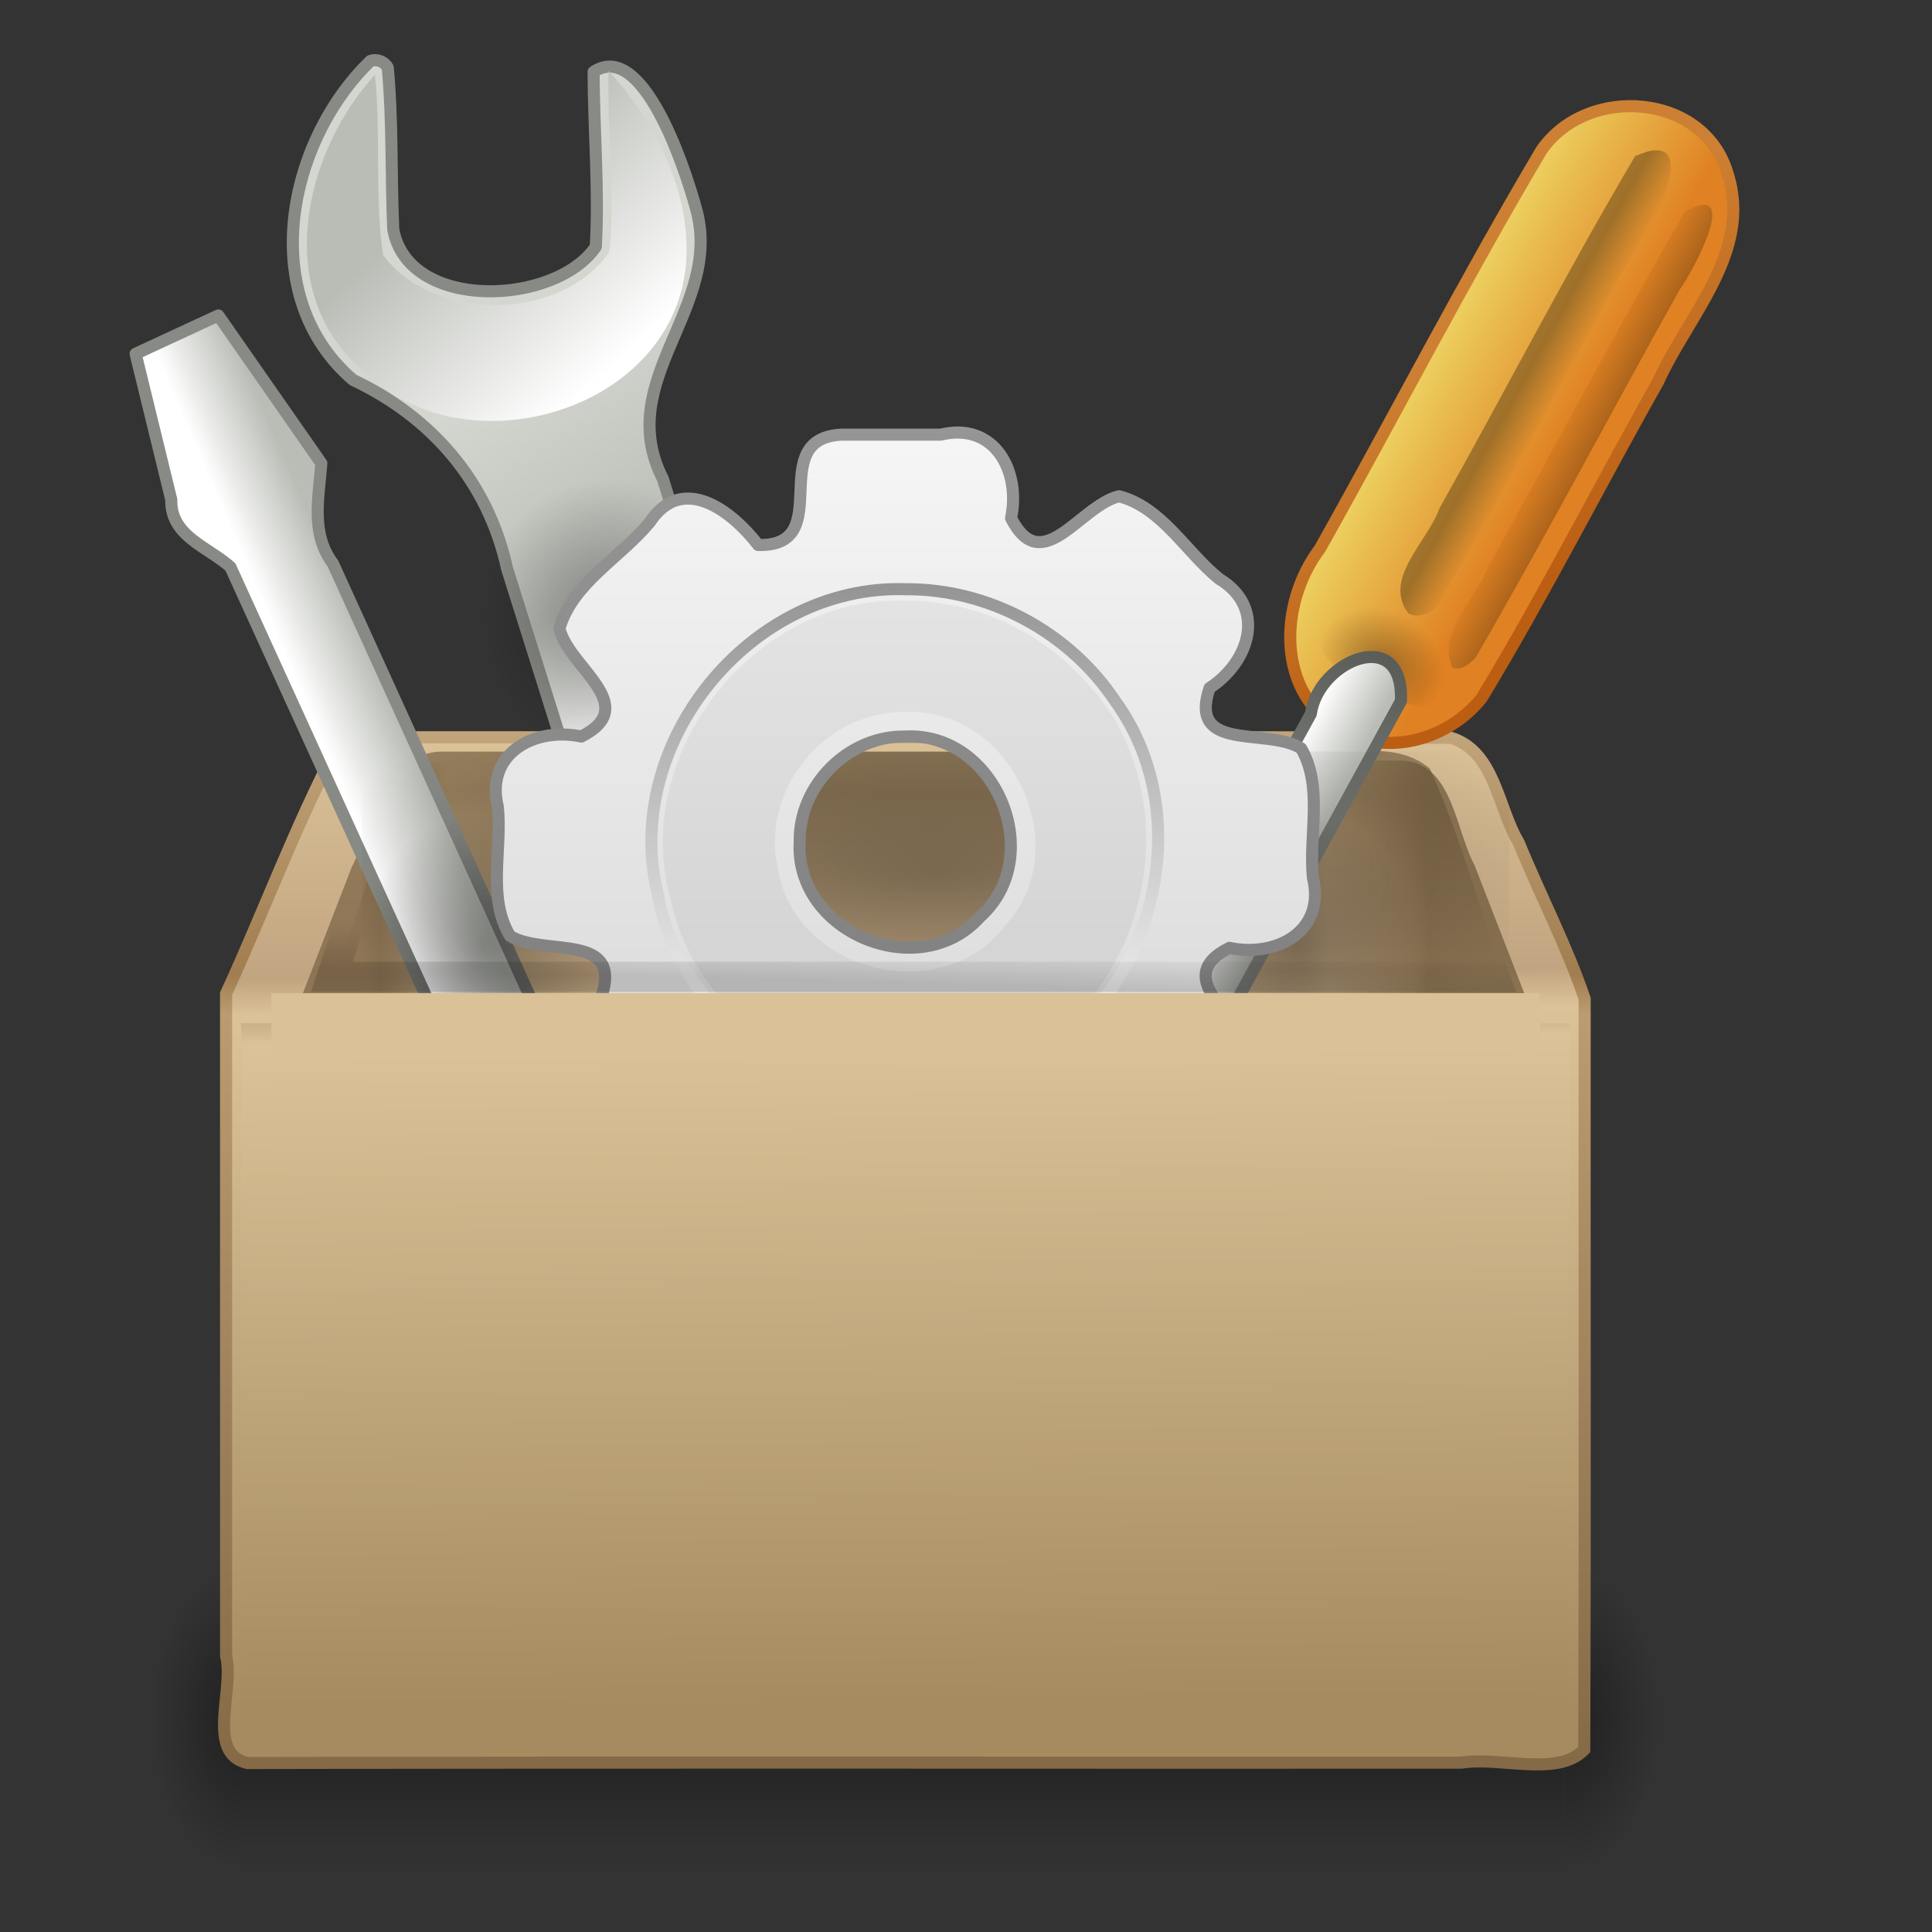 <?xml version="1.0" encoding="UTF-8" standalone="no"?><!DOCTYPE svg PUBLIC "-//W3C//DTD SVG 1.1//EN" "http://www.w3.org/Graphics/SVG/1.1/DTD/svg11.dtd"><svg height="64" version="1.1" viewBox="0 0 64 64" width="64" xmlns="http://www.w3.org/2000/svg" xmlns:xlink="http://www.w3.org/1999/xlink"><rect x="0" y="0" width="64" height="64" fill="#333333" stroke="none"/><defs><linearGradient id="a"><stop offset="0"/><stop offset="1" stop-opacity="0"/></linearGradient><linearGradient id="d"><stop offset="0" stop-color="#695337"/><stop offset="1" stop-color="#695337" stop-opacity="0"/></linearGradient><linearGradient id="h"><stop offset="0" stop-color="#dac197"/><stop offset="0.239" stop-color="#c1a581"/><stop offset="0.276" stop-color="#dbc298"/><stop offset="1" stop-color="#a68b60"/></linearGradient><linearGradient gradientTransform="matrix(1.407 0 0 1.47 -3.012 1.968)" gradientUnits="userSpaceOnUse" id="ai" x1="24.823" x2="24.997" xlink:href="#h" y1="15.378" y2="37.277"/><linearGradient gradientTransform="matrix(1.097 0 0 .944 3.651 16.399)" gradientUnits="userSpaceOnUse" id="ah" x1="15.464" x2="15.464" y1="7.976" y2="45.042"><stop offset="0" stop-color="#c3a67d"/><stop offset="0.239" stop-color="#a17d4f"/><stop offset="0.276" stop-color="#bb9b71"/><stop offset="1" stop-color="#836945"/></linearGradient><linearGradient gradientTransform="matrix(-1.624 0 0 -1.302 65.357 62.956)" gradientUnits="userSpaceOnUse" id="ag" x1="11.124" x2="13.168" xlink:href="#d" y1="21.562" y2="21.562"/><linearGradient gradientTransform="matrix(1.605 0 0 -1.292 -4.65 62.721)" gradientUnits="userSpaceOnUse" id="af" x1="10.749" x2="12.11" xlink:href="#d" y1="21.5" y2="21.5"/><linearGradient gradientTransform="matrix(1.359 0 0 1.333 -1.414 -.434)" gradientUnits="userSpaceOnUse" id="ae" x1="22.188" x2="22.188" xlink:href="#d" y1="20" y2="24.08"/><radialGradient cx="5" cy="41.5" gradientTransform="matrix(-.594 0 0 -1.537 6.66 103.94)" gradientUnits="userSpaceOnUse" id="o" r="5" xlink:href="#a"/><linearGradient gradientTransform="matrix(1.757 0 0 1.397 -17.394 -16.412)" gradientUnits="userSpaceOnUse" id="ad" x1="17.554" x2="17.554" y1="46" y2="35"><stop offset="0" stop-opacity="0"/><stop offset="0.5"/><stop offset="1" stop-opacity="0"/></linearGradient><radialGradient cx="5" cy="41.5" gradientTransform="matrix(.594 0 0 -1.537 41.141 103.94)" gradientUnits="userSpaceOnUse" id="n" r="5" xlink:href="#a"/><linearGradient gradientTransform="matrix(1.41 0 0 1.302 -2.84 .458)" gradientUnits="userSpaceOnUse" id="aa" x1="20.781" x2="20.812" xlink:href="#a" y1="24.594" y2="23.531"/><linearGradient id="c"><stop offset="0" stop-color="#babdb6"/><stop offset="1" stop-color="#fff"/></linearGradient><linearGradient id="b"><stop offset="0" stop-color="#888a85"/><stop offset="1" stop-color="#555753"/></linearGradient><linearGradient gradientTransform="matrix(-.976 -.365 -.363 .972 47.38 16.937)" gradientUnits="userSpaceOnUse" id="ac" x1="25.572" x2="27.368" xlink:href="#c" y1="20.762" y2="22.476"/><linearGradient gradientTransform="matrix(.981 .366 .366 -.981 -21.231 55.134)" gradientUnits="userSpaceOnUse" id="ab" x1="22.376" x2="31.089" xlink:href="#b" y1="35.624" y2="26.885"/><linearGradient gradientTransform="matrix(1.376 0 0 1.384 -2.276 4.755)" gradientUnits="userSpaceOnUse" id="z" x1="24.823" x2="24.997" xlink:href="#h" y1="15.378" y2="37.277"/><linearGradient gradientTransform="matrix(-.601 -.594 1.191 -1.19 -19.526 130.33)" gradientUnits="userSpaceOnUse" id="y" x1="-2.197" x2="-10.566" y1="40.972" y2="40.949"><stop offset="0" stop-color="#edd563"/><stop offset="1" stop-color="#e08223"/></linearGradient><linearGradient gradientTransform="matrix(-.744 -.736 .741 -.74 -4.799 64.564)" gradientUnits="userSpaceOnUse" id="x" x1="-45.569" x2="-36.083" y1="7.714" y2="12.324"><stop offset="0" stop-color="#bb5e12"/><stop offset="1" stop-color="#cd8033"/></linearGradient><radialGradient cx="25.977" cy="21.623" gradientTransform="matrix(-1 -1 .791 -.791 35.482 136.96)" gradientUnits="userSpaceOnUse" id="m" r="2" xlink:href="#a"/><linearGradient gradientTransform="matrix(-1.042 0 0 -1.038 46.101 124.36)" gradientUnits="userSpaceOnUse" id="w" x1="25.572" x2="27.368" xlink:href="#c" y1="20.762" y2="22.476"/><linearGradient gradientTransform="matrix(1.047 0 0 1.047 -4.799 64.564)" gradientUnits="userSpaceOnUse" id="v" x1="22.376" x2="31.089" xlink:href="#b" y1="35.624" y2="26.885"/><linearGradient gradientTransform="matrix(-.43 -.423 1.032 -1.03 -7.338 124.18)" gradientUnits="userSpaceOnUse" id="u" x1="-10.939" x2="-6.93" xlink:href="#a" y1="36.912" y2="36.892"/><linearGradient gradientTransform="matrix(-.36 -.354 1.004 -1.004 -6.701 121.47)" gradientUnits="userSpaceOnUse" id="t" x1="-7.097" x2="-10.179" xlink:href="#a" y1="40.324" y2="40.309"/><linearGradient id="s"><stop offset="0" stop-color="#d3d7cf"/><stop offset="0.183" stop-color="#babdb6"/><stop offset="0.319" stop-color="#fff"/><stop offset="0.876" stop-color="#babdb6"/><stop offset="1" stop-color="#eeeeec"/></linearGradient><linearGradient gradientTransform="translate(55.75 906.78)" gradientUnits="userSpaceOnUse" id="g" x1="304.76" x2="335.3" xlink:href="#s" y1="64.295" y2="81.926"/><linearGradient gradientTransform="translate(55.75 906.78)" gradientUnits="userSpaceOnUse" id="f" x1="324.5" x2="330.06" xlink:href="#b" y1="70.282" y2="99.274"/><linearGradient gradientTransform="translate(55.75 906.78)" gradientUnits="userSpaceOnUse" id="e" x1="302.29" x2="308.65" xlink:href="#c" y1="58.443" y2="60.768"/><linearGradient gradientTransform="translate(-1.715 54.525)" gradientUnits="userSpaceOnUse" id="r" x1="32.036" x2="32.036" y1="19" y2="47.012"><stop offset="0" stop-color="#f6f6f6"/><stop offset="1" stop-color="#d2d2d2"/></linearGradient><linearGradient gradientTransform="translate(-1.715 54.525)" gradientUnits="userSpaceOnUse" id="q" x1="25.923" x2="25.923" y1="19" y2="47.045"><stop offset="0" stop-color="#969696"/><stop offset="1" stop-color="#787878"/></linearGradient><linearGradient gradientTransform="matrix(.201 0 0 .201 16.396 74.836)" gradientUnits="userSpaceOnUse" id="p" x1="86.133" x2="84.639" y1="105.1" y2="20.895"><stop offset="0" stop-color="#fff"/><stop offset="1" stop-color="#959595"/></linearGradient><radialGradient cx="32" cy="29" gradientTransform="matrix(1.105 -2.0684e-7 6.8947e-8 .368 -4.377 18.215)" gradientUnits="userSpaceOnUse" id="l" r="19" xlink:href="#a"/><radialGradient cx="21.5" cy="20" gradientTransform="matrix(1.6 0 0 1.8 -14.408 -15.601)" gradientUnits="userSpaceOnUse" id="k" r="2.5" xlink:href="#a"/><radialGradient cx="21.5" cy="20" gradientTransform="matrix(1.6 0 0 1.8 8.592 -4.601)" gradientUnits="userSpaceOnUse" id="j" r="2.5" xlink:href="#a"/><radialGradient cx="21.5" cy="20" gradientTransform="matrix(1.6 0 0 1.8 -18.408 -4.601)" gradientUnits="userSpaceOnUse" id="i" r="2.5" xlink:href="#a"/></defs><g opacity="0.4" transform="matrix(1.079 0 0 .651 4.204 30.761)"><path d="m3.69 47.848c-0.875-0.307-3.034 0.669-2.96-0.587v-14.779c0.875 0.307 3.034-0.669 2.96 0.587v14.779z" fill="url(#o)"/><path d="m3.69 32.482h40.412v15.367h-40.412v-15.367z" fill="url(#ad)"/><path d="m44.11 47.848c0.875-0.307 3.034 0.669 2.96-0.587v-14.779c-0.875 0.307-3.034-0.669-2.96 0.587v14.779z" fill="url(#n)"/></g><path d="m13.54 24.422c11.507 0.011 23.018-0.022 34.522 0.017 1.464 0.452 1.545 2.311 2.252 3.483 0.703 1.724 1.587 3.411 2.179 5.159-8e-3 8.293 0.016 16.587-0.012 24.88-0.889 0.912-2.758 0.224-4.062 0.429-13.409 8e-3 -26.819-0.016-40.228 0.012-1.383-0.313-0.42-2.436-0.702-3.551v-21.935c1.251-2.72 2.293-5.555 3.682-8.2 0.632-0.578 1.612-0.195 2.368-0.294z" display="block" fill="url(#ai)" stroke="url(#ah)" stroke-linecap="round" stroke-width="0.4"/><g><path color="#000" d="m14.603 24.899c-1.713 0.023-1.571 2.209-2.147 3.387-0.488 1.538-0.976 3.075-1.465 4.613h39c-0.902-2.468-1.54-5.051-2.626-7.441-1.197-1.002-2.947-0.389-4.406-0.559h-28.358z" display="block" fill="url(#ae)" opacity="0.6"/><path color="#000" d="m14.254 25.266c-1.876-0.112-1.929 2.202-2.602 3.457-0.554 1.431-1.107 2.862-1.661 4.293h7.822v-7.749h-3.56z" fill="url(#af)" opacity="0.6"/><path color="#000" d="m46.22 25.197c1.888-0.119 1.951 2.202 2.626 3.464 0.563 1.45 1.126 2.899 1.689 4.348h-7.919v-7.812h3.604z" fill="url(#ag)" opacity="0.67"/></g><path d="m7.232 10.45c1.138 1.633 2.276 3.265 3.413 4.898-0.086 1.146-0.363 2.325 0.385 3.322 2.794 6.14 5.587 12.279 8.381 18.419 0.134 2.91-3.432 1.896-3.591-0.353-2.729-5.985-5.459-11.97-8.188-17.955-0.757-0.671-1.99-1.025-1.957-2.223-0.394-1.613-0.789-3.225-1.183-4.838 0.913-0.423 1.827-0.846 2.74-1.27z" fill="url(#ac)" stroke="url(#ab)" stroke-linecap="round" stroke-linejoin="round" stroke-width="0.4"/><g fill-rule="evenodd" transform="matrix(1.045 .55 -.55 1.044 170.34 -1197.2)"><path d="m354.9 961.71c-1.011 3.085 0.231 7.345 3.735 8.15 2.436-0.103 4.687 0.758 6.3 2.68 6.112 6.072 12.225 12.143 18.337 18.215 1.158-1.15 2.316-2.3 3.473-3.45-6.366-6.352-12.791-12.648-19.12-19.036-2.563-1.808-0.711-5.066-2.727-7.164-0.897-0.956-3.538-3.469-4.316-2.043 0.763 1.446 1.666 2.832 2.341 4.317-0.236 2.006-3.81 4.069-5.254 2.215-0.763-1.306-1.428-2.682-2.251-3.945-0.158-0.108-0.392-0.083-0.518 0.062z" fill="url(#g)" stroke="url(#f)" stroke-dashoffset="0.361" stroke-linecap="round" stroke-linejoin="round" stroke-width="0.339"/><path d="m360.94 958.84c0.743 1.512 1.751 2.921 2.386 4.485-0.27 2.355-3.456 4.084-5.579 3.034-0.977-1.337-1.686-3.093-2.556-4.362-0.749 2.892 0.303 6.759 3.564 7.502 3.881 1.216 8.344-3.118 6.577-6.996-0.826-1.785-2.591-3-4.392-3.661z" fill="url(#e)"/></g><g transform="matrix(.742 -.216 .216 .742 5.737 -41.955)"><path d="m24.213 96.222c-2.347-2.277-1.13-6.017 1.234-7.773 4.649-4.559 9.136-9.298 13.889-13.742 2.679-2.186 7.398-0.414 7.384 3.197 0.097 3.504-3.33 5.354-5.357 7.727-3.697 3.61-7.234 7.397-11.035 10.891-1.796 1.288-4.511 1.331-6.114-0.301z" fill="url(#y)" stroke="url(#x)" stroke-linecap="round" stroke-linejoin="round" stroke-width="0.518"/><path d="m24.606 90.829c2.01-1.154 4.277 1.097 5.033 2.867 0.95 1.492-0.658 3.252-2.202 2.299-1.734-0.736-4.129-3.207-2.831-5.166z" fill="url(#m)" opacity="0.3"/><path d="m6.222 116.38c1.614-1.23 3.551-2.227 4.971-3.597 0.194-1.323 0.818-2.392 1.887-3.197 4.625-4.632 9.25-9.265 13.875-13.897 1.062-3.114-2.912-2.671-3.862-0.551-4.527 4.526-9.053 9.052-13.579 13.577-1.311 0.237-2.507 0.634-3.013 1.988-0.8 1.176-1.6 2.352-2.4 3.528 0.707 0.716 1.415 1.432 2.122 2.148z" fill="url(#w)" stroke="url(#v)" stroke-linecap="round" stroke-linejoin="round" stroke-width="0.518"/><path d="m29.469 94.918c-0.215-1.643 1.823-2.545 2.726-3.761 4.121-4.059 8.139-8.232 12.324-12.22 2.695-0.606-0.258 2.447-1.184 3.18-4.271 4.209-8.439 8.531-12.775 12.67-0.301 0.178-0.764 0.407-1.091 0.131z" fill="url(#u)" opacity="0.3" stroke-width="1"/><path d="m28.32 92.176c-0.681-1.729 1.634-2.715 2.528-3.954 4.107-4.031 8.076-8.219 12.271-12.151 3.013-0.441 0.377 2.724-0.806 3.548-4.257 4.181-8.377 8.519-12.721 12.601-0.379 0.21-0.929 0.289-1.271-0.045z" fill="url(#t)" opacity="0.3" stroke-width="1"/></g><g fill-rule="evenodd" transform="matrix(-1.181 0 0 1.18 478.29 -1115)"><path d="m354.9 961.71c-1.011 3.085 0.231 7.345 3.735 8.15 2.436-0.103 4.687 0.758 6.3 2.68 6.112 6.072 12.225 12.143 18.337 18.215 1.158-1.15 2.316-2.3 3.473-3.45-6.366-6.352-12.791-12.648-19.12-19.036-2.563-1.808-0.711-5.066-2.727-7.164-0.897-0.956-3.538-3.469-4.316-2.043 0.763 1.446 1.666 2.832 2.341 4.317-0.236 2.006-3.81 4.069-5.254 2.215-0.763-1.306-1.428-2.682-2.251-3.945-0.158-0.108-0.392-0.083-0.518 0.062z" fill="url(#g)" stroke="url(#f)" stroke-dashoffset="0.361" stroke-linecap="round" stroke-linejoin="round" stroke-width="0.339"/><path d="m360.94 958.84c0.743 1.512 1.751 2.921 2.386 4.485-0.27 2.355-3.456 4.084-5.579 3.034-0.977-1.337-1.686-3.093-2.556-4.362-0.749 2.892 0.303 6.759 3.564 7.502 3.881 1.216 8.344-3.118 6.577-6.996-0.826-1.785-2.591-3-4.392-3.661z" fill="url(#e)"/></g><g><path d="m11.992 24.899h38v8h-38v-8z" fill="url(#l)" opacity="0.3"/><path d="m23.992 20.399c0.254 2.692-2.841 5.612-5.665 4.092-3.618-1.825-2.905-8.082 1.382-8.581 2.57-0.208 4.355 2.29 4.283 4.489z" fill="url(#k)" opacity="0.3" stroke-width="1.549"/><path d="m46.992 31.399c0.254 2.692-2.841 5.612-5.665 4.092-3.618-1.825-2.905-8.082 1.382-8.581 2.57-0.208 4.355 2.29 4.283 4.489z" fill="url(#j)" opacity="0.3" stroke-width="1.549"/><path d="m19.992 31.399c0.254 2.692-2.841 5.612-5.665 4.092-3.618-1.825-2.905-8.082 1.382-8.581 2.57-0.208 4.355 2.29 4.283 4.489z" fill="url(#i)" opacity="0.3" stroke-width="1.549"/></g><g transform="translate(.706 -59.626)"><path d="m27.16 74.025c-2.57 0.137-0.113 3.708-2.75 3.656-0.868-1.127-2.506-2.395-3.591-0.757-0.977 1.183-2.559 2.013-2.993 3.523 0.311 1.297 2.747 2.55 0.725 3.578-1.552-0.328-3.194 0.561-2.766 2.328 0.147 1.421-0.362 3.022 0.407 4.281 1.148 0.69 3.756-0.144 3.018 2.029-1.335 0.864-1.841 2.649-0.287 3.585 1.109 0.899 1.894 2.364 3.316 2.736 1.291-0.292 2.535-2.751 3.547-0.725-0.338 1.573 0.583 3.193 2.359 2.766 1.41-0.144 2.991 0.353 4.25-0.391 0.696-1.148-0.145-3.768 2.029-3.033 0.866 1.337 2.642 1.835 3.592 0.294 0.907-1.101 2.392-1.867 2.76-3.292-0.291-1.305-2.784-2.555-0.756-3.578 1.56 0.329 3.197-0.55 2.766-2.328-0.142-1.421 0.35-3.011-0.391-4.281-1.128-0.707-3.759 0.158-3.033-1.998 1.337-0.874 1.898-2.664 0.318-3.617-1.109-0.899-1.894-2.364-3.316-2.736-1.297 0.311-2.55 2.747-3.578 0.725 0.329-1.56-0.55-3.197-2.328-2.766h-3.297zm2.125 10c2.997-0.163 4.709 3.971 2.474 5.974-2.003 2.235-6.137 0.522-5.974-2.474-0.04-1.881 1.617-3.539 3.5-3.5z" display="block" fill="url(#r)" stroke="url(#q)" stroke-linejoin="round" stroke-width="0.4"/><path d="m29.285 79.525c-5.032-0.178-9.18 5.166-7.748 9.997 1.086 4.889 7.236 7.586 11.558 5.036 4.476-2.229 5.609-8.829 2.109-12.409-1.49-1.655-3.691-2.638-5.919-2.624zm0 3.692c3.498-0.181 5.69 4.464 3.324 7.047-2.074 2.798-7.016 1.569-7.544-1.872-0.601-2.583 1.569-5.244 4.22-5.176z" opacity="0.05"/><path d="m29.285 79.145c-5.11-0.171-9.408 5.092-8.209 10.066 0.865 5.018 6.838 8.177 11.467 6.033 4.744-1.827 6.68-8.281 3.688-12.401-1.521-2.282-4.2-3.721-6.946-3.698z" fill="none" stroke="url(#p)" stroke-width="0.4"/></g><path d="m51.99 33.899c-8e-3 7.861 0.015 15.723-0.012 23.584-0.908 0.862-2.73 0.208-4.022 0.404-13.093 7e-3 -26.186-0.015-39.278 0.011-1.355-0.301-0.408-2.388-0.686-3.478v-20.522h43.999z" fill="url(#z)" stroke-width="0.994"/><path d="m8.992 32.899h42c-0.107 0.887 0.488 2.477-0.984 2h-41.016v-2z" fill="#dac197"/><path color="#000" d="m13.767 25.848c-1.216 0.188-1.038 1.993-1.572 2.904-0.401 1.202-0.802 2.404-1.203 3.607h38.5c-0.857-2.11-1.368-4.416-2.467-6.388-3.403-0.271-6.876-0.051-10.307-0.122-7.65-1e-5 -15.301 0-22.951-1e-5z" fill="none" opacity="0.15" stroke="url(#aa)"/></svg>